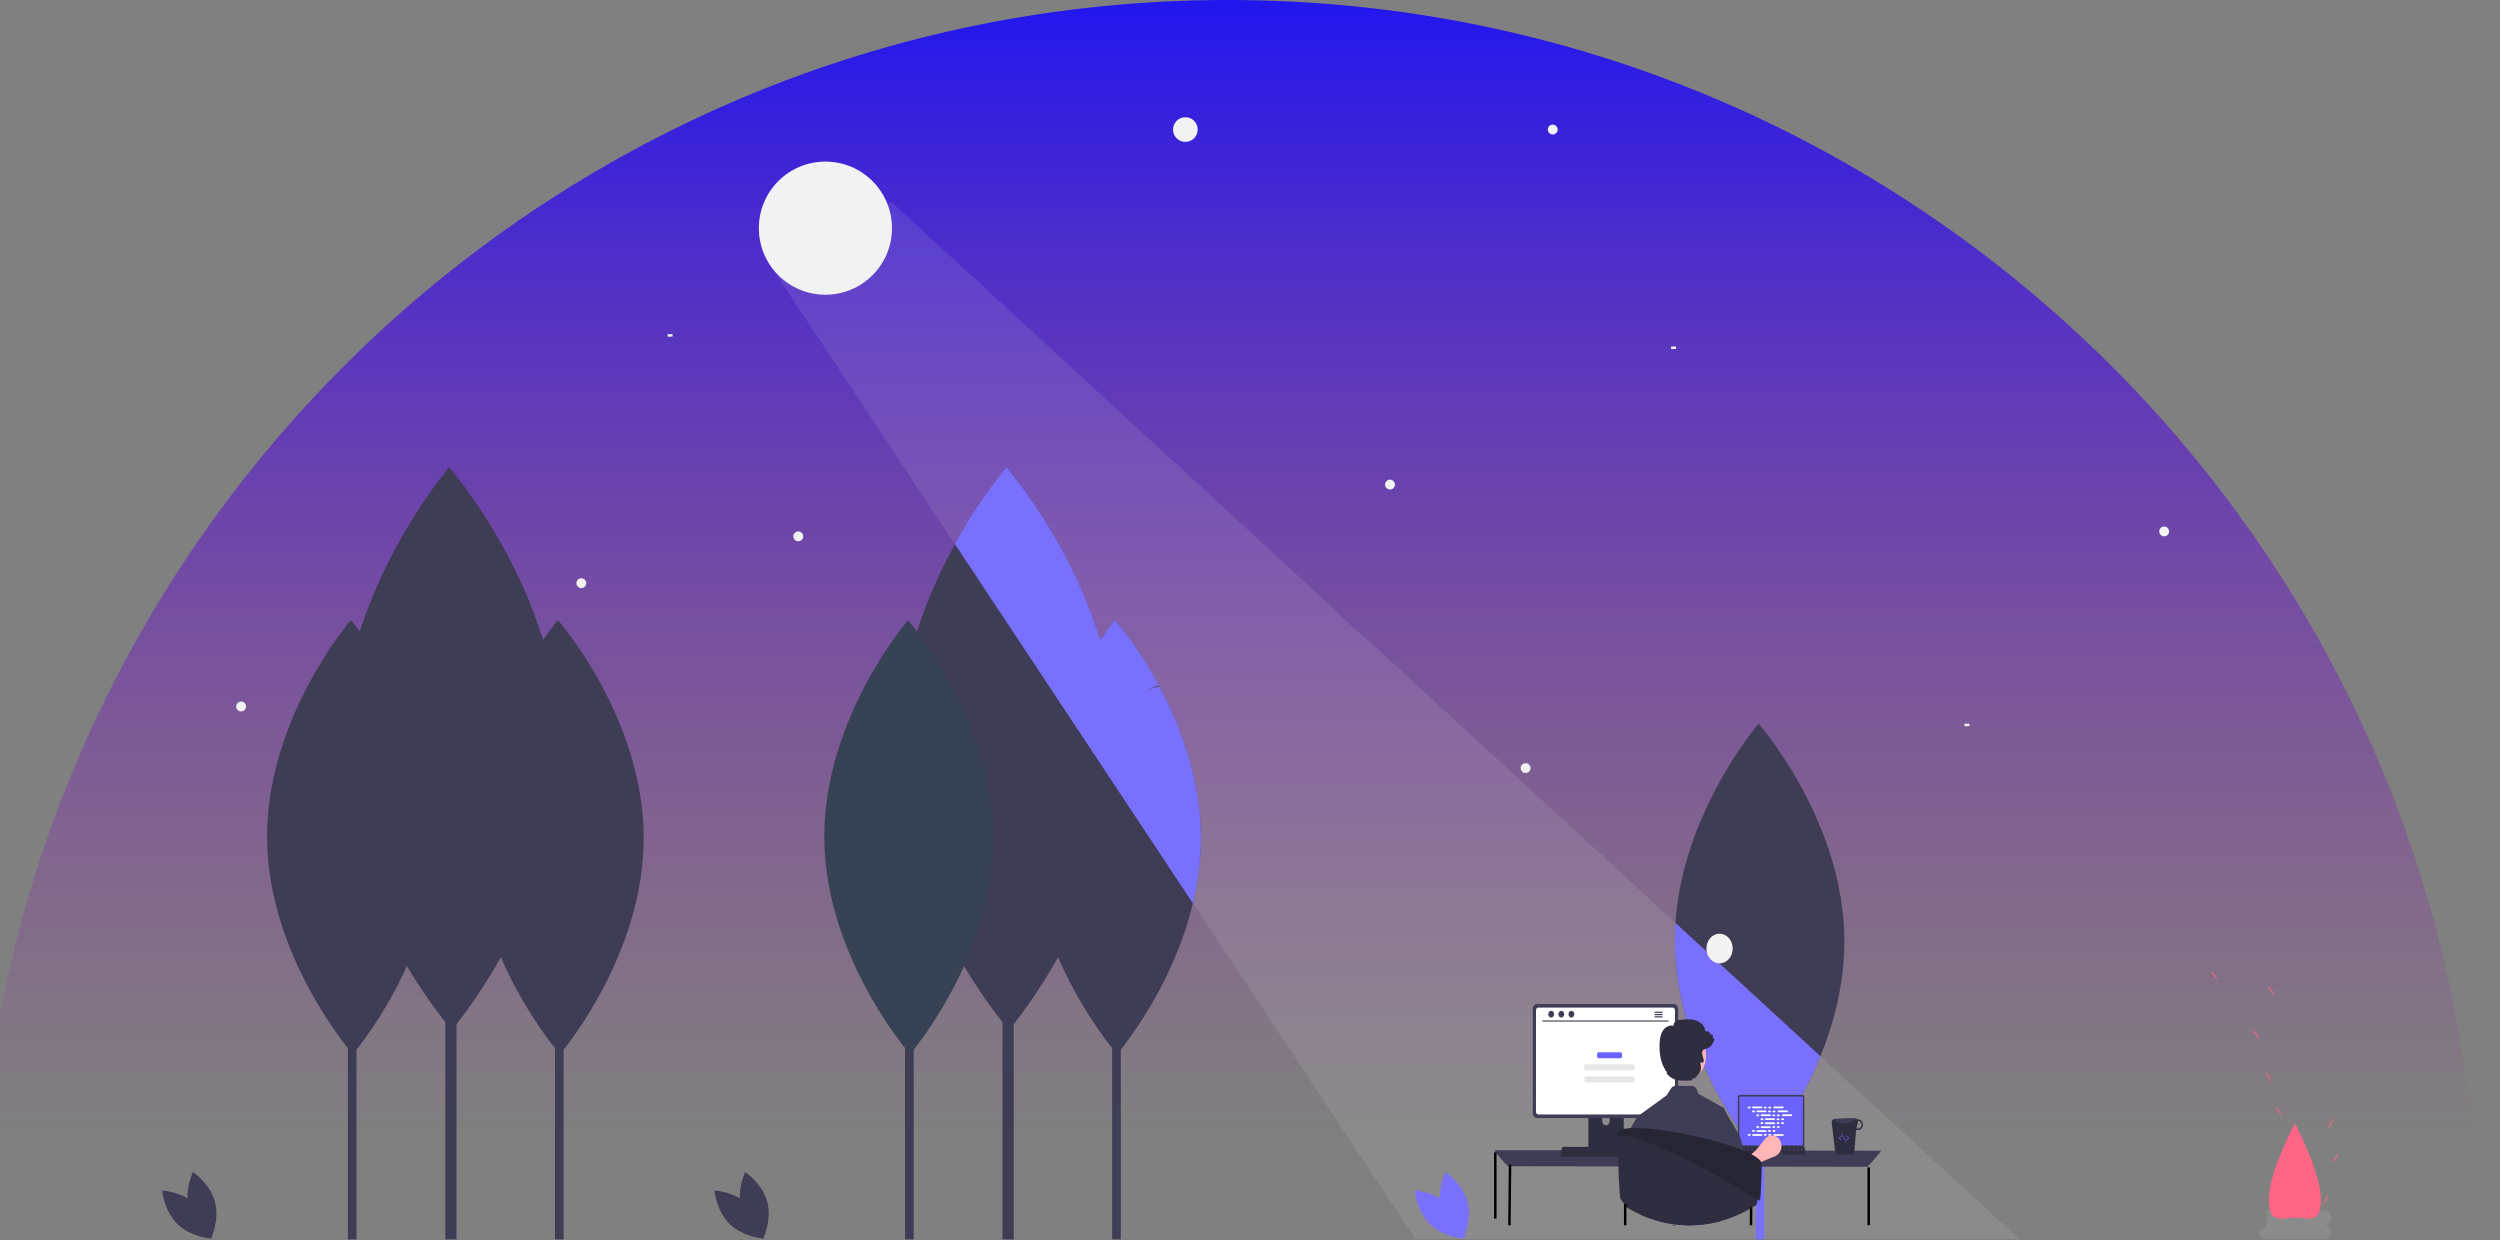 <svg width="1014" height="503" viewBox="0 0 1014 503" fill="none" xmlns="http://www.w3.org/2000/svg">
<rect x="0" y="0" width="1014" height="503" fill="#808080" stroke="none"/>
<g clip-path="url(#clip0_1_2)">
<path d="M497.975 0C219.302 0 -6.849 224.834 -9 503H1004.95C1002.8 224.834 776.648 0 497.975 0Z" fill="url(#paint0_linear_1_2)"/>
<path d="M480.788 57.544C483.549 57.544 485.788 55.305 485.788 52.544C485.788 49.782 483.549 47.544 480.788 47.544C478.026 47.544 475.788 49.782 475.788 52.544C475.788 55.305 478.026 57.544 480.788 57.544Z" fill="#F2F2F2"/>
<path d="M323.788 219.544C324.892 219.544 325.788 218.649 325.788 217.544C325.788 216.439 324.892 215.544 323.788 215.544C322.683 215.544 321.788 216.439 321.788 217.544C321.788 218.649 322.683 219.544 323.788 219.544Z" fill="#F2F2F2"/>
<path d="M618.788 313.544C619.892 313.544 620.788 312.649 620.788 311.544C620.788 310.439 619.892 309.544 618.788 309.544C617.683 309.544 616.788 310.439 616.788 311.544C616.788 312.649 617.683 313.544 618.788 313.544Z" fill="#F2F2F2"/>
<path d="M97.788 288.544C98.892 288.544 99.788 287.649 99.788 286.544C99.788 285.439 98.892 284.544 97.788 284.544C96.683 284.544 95.788 285.439 95.788 286.544C95.788 287.649 96.683 288.544 97.788 288.544Z" fill="#F2F2F2"/>
<path d="M877.788 217.544C878.892 217.544 879.788 216.649 879.788 215.544C879.788 214.439 878.892 213.544 877.788 213.544C876.683 213.544 875.788 214.439 875.788 215.544C875.788 216.649 876.683 217.544 877.788 217.544Z" fill="#F2F2F2"/>
<path d="M235.788 238.544C236.892 238.544 237.788 237.649 237.788 236.544C237.788 235.439 236.892 234.544 235.788 234.544C234.683 234.544 233.788 235.439 233.788 236.544C233.788 237.649 234.683 238.544 235.788 238.544Z" fill="#F2F2F2"/>
<path d="M563.788 198.544C564.892 198.544 565.788 197.649 565.788 196.544C565.788 195.439 564.892 194.544 563.788 194.544C562.683 194.544 561.788 195.439 561.788 196.544C561.788 197.649 562.683 198.544 563.788 198.544Z" fill="#F2F2F2"/>
<path d="M629.788 54.544C630.892 54.544 631.788 53.648 631.788 52.544C631.788 51.439 630.892 50.544 629.788 50.544C628.683 50.544 627.788 51.439 627.788 52.544C627.788 53.648 628.683 54.544 629.788 54.544Z" fill="#F2F2F2"/>
<path d="M213.788 288.544H211.788V289.544H213.788V288.544Z" fill="#F2F2F2"/>
<path d="M272.788 135.544H270.788V136.544H272.788V135.544Z" fill="#F2F2F2"/>
<path d="M416.788 249.544H414.788V250.544H416.788V249.544Z" fill="#F2F2F2"/>
<path d="M798.788 293.544H796.788V294.544H798.788V293.544Z" fill="#F2F2F2"/>
<path d="M679.788 140.544H677.788V141.544H679.788V140.544Z" fill="#F2F2F2"/>
<path d="M228.608 363.68H225.089V502.683H228.608V363.68Z" fill="#3F3D56"/>
<path d="M261.085 339.394C261.309 388 227.113 427.562 227.113 427.562C227.113 427.562 192.552 388.317 192.328 339.711C192.104 291.105 226.301 251.544 226.301 251.544C226.301 251.544 260.861 290.788 261.085 339.394Z" fill="#3F3D56"/>
<path d="M185.172 322.472H180.61V502.683H185.172V322.472Z" fill="#3F3D56"/>
<path d="M227.277 303.438C227.567 366.453 183.233 417.743 183.233 417.743C183.233 417.743 138.427 366.864 138.137 303.849C137.846 240.833 182.181 189.544 182.181 189.544C182.181 189.544 226.987 240.423 227.277 303.438Z" fill="#3F3D56"/>
<path d="M715.608 363.68H712.089V502.683H715.608V363.68Z" fill="#6C63FF"/>
<path d="M748.085 381.394C748.309 430 714.113 469.562 714.113 469.562C714.113 469.562 679.552 430.317 679.328 381.711C679.104 333.105 713.301 293.544 713.301 293.544C713.301 293.544 747.861 332.788 748.085 381.394Z" fill="#3F3D56"/>
<path d="M144.608 363.68H141.089V502.683H144.608V363.68Z" fill="#3F3D56"/>
<path d="M177.085 339.394C177.309 388 143.113 427.562 143.113 427.562C143.113 427.562 108.552 388.317 108.328 339.711C108.104 291.105 142.301 251.544 142.301 251.544C142.301 251.544 176.861 290.788 177.085 339.394Z" fill="#3F3D56"/>
<path d="M454.608 363.68H451.089V502.683H454.608V363.68Z" fill="#3F3D56"/>
<path d="M487.085 339.394C487.309 388 453.113 427.562 453.113 427.562C453.113 427.562 418.552 388.317 418.328 339.711C418.104 291.105 452.301 251.544 452.301 251.544C452.301 251.544 486.861 290.788 487.085 339.394Z" fill="#3F3D56"/>
<path d="M411.172 322.472H406.61V502.683H411.172V322.472Z" fill="#3F3D56"/>
<path d="M453.277 303.438C453.567 366.453 409.233 417.743 409.233 417.743C409.233 417.743 364.427 366.864 364.137 303.849C363.846 240.833 408.181 189.544 408.181 189.544C408.181 189.544 452.987 240.423 453.277 303.438Z" fill="#3F3D56"/>
<path d="M370.608 363.68H367.089V502.683H370.608V363.68Z" fill="#3F3D56"/>
<path d="M403.085 339.394C403.309 388 369.113 427.562 369.113 427.562C369.113 427.562 334.552 388.317 334.328 339.711C334.104 291.105 368.301 251.544 368.301 251.544C368.301 251.544 402.861 290.788 403.085 339.394Z" fill="#374355"/>
<path d="M738.362 428.413L679.558 374.345C679.4 376.775 679.317 379.23 679.328 381.711C679.552 430.317 714.113 469.562 714.113 469.562C724.175 457.112 732.346 443.247 738.362 428.413V428.413Z" fill="#6C63FF"/>
<path d="M300.644 490.284C302.658 497.732 309.559 502.344 309.559 502.344C309.559 502.344 313.194 494.882 311.179 487.434C309.164 479.986 302.263 475.374 302.263 475.374C302.263 475.374 298.629 482.836 300.644 490.284Z" fill="#3F3D56"/>
<path d="M303.604 488.683C309.133 494.065 309.808 502.338 309.808 502.338C309.808 502.338 301.52 501.886 295.991 496.504C290.463 491.122 289.788 482.849 289.788 482.849C289.788 482.849 298.076 483.302 303.604 488.683Z" fill="#3F3D56"/>
<path d="M584.644 490.284C586.659 497.732 593.56 502.344 593.56 502.344C593.56 502.344 597.194 494.882 595.179 487.434C593.164 479.986 586.263 475.374 586.263 475.374C586.263 475.374 582.629 482.836 584.644 490.284Z" fill="#6C63FF"/>
<path d="M587.604 488.683C593.133 494.065 593.808 502.338 593.808 502.338C593.808 502.338 585.52 501.886 579.991 496.504C574.463 491.122 573.788 482.849 573.788 482.849C573.788 482.849 582.076 483.302 587.604 488.683Z" fill="#6C63FF"/>
<path d="M76.644 490.284C78.659 497.732 85.559 502.344 85.559 502.344C85.559 502.344 89.194 494.882 87.179 487.434C85.164 479.986 78.263 475.374 78.263 475.374C78.263 475.374 74.629 482.836 76.644 490.284Z" fill="#3F3D56"/>
<path d="M79.604 488.683C85.133 494.065 85.808 502.338 85.808 502.338C85.808 502.338 77.52 501.886 71.991 496.504C66.463 491.122 65.788 482.849 65.788 482.849C65.788 482.849 74.076 483.302 79.604 488.683Z" fill="#3F3D56"/>
<path d="M387.333 220.707L483.843 366.369C485.999 357.54 487.087 348.483 487.085 339.394C486.976 315.692 478.702 294.219 470.252 278.434L465.788 279.544L469.987 277.942C465.011 268.56 459.085 259.715 452.301 251.544C452.301 251.544 449.839 254.394 446.242 259.499C433.562 218.37 408.181 189.544 408.181 189.544C400.259 199.247 393.278 209.682 387.333 220.707V220.707Z" fill="#6C63FF"/>
<path opacity="0.1" d="M942.617 496.789C943.381 496.789 944.113 496.486 944.652 495.946C945.192 495.406 945.495 494.674 945.495 493.911C945.495 493.148 945.192 492.416 944.652 491.877C944.113 491.337 943.381 491.034 942.617 491.034H918.958C919.721 492.56 919.846 494.327 919.307 495.946C918.767 497.565 917.606 498.903 916.08 499.666C916.08 500.43 916.383 501.161 916.923 501.701C917.463 502.241 918.194 502.544 918.958 502.544H942.617C943.381 502.544 944.113 502.241 944.652 501.701C945.192 501.161 945.495 500.43 945.495 499.666C945.495 498.903 945.192 498.171 944.652 497.632C944.113 497.092 943.381 496.789 942.617 496.789V496.789Z" fill="#F2F2F2"/>
<path d="M885.641 446.819C885.807 446.79 885.97 446.744 886.134 446.702C885.608 446.637 885.073 446.689 884.569 446.854C884.926 446.886 885.286 446.874 885.641 446.819V446.819Z" fill="#FF6584"/>
<path d="M941.339 486.238C941.339 496.833 936.615 493.911 930.788 493.911C924.96 493.911 920.237 496.833 920.237 486.238C920.237 475.643 930.788 455.544 930.788 455.544C930.788 455.544 941.339 475.643 941.339 486.238Z" fill="#FF6584"/>
<path d="M944.013 457.928C944.013 457.928 946.205 455.649 946.161 453.413Z" fill="#FF6584"/>
<path d="M921.549 438.936C921.549 438.936 920.634 435.909 918.663 434.853Z" fill="#FF6584"/>
<path d="M899.549 397.936C899.549 397.936 898.634 394.909 896.663 393.853Z" fill="#FF6584"/>
<path d="M925.549 452.936C925.549 452.936 924.634 449.909 922.663 448.853Z" fill="#FF6584"/>
<path d="M922.549 403.936C922.549 403.936 921.634 400.909 919.663 399.853Z" fill="#FF6584"/>
<path d="M916.549 421.936C916.549 421.936 915.634 418.909 913.663 417.853Z" fill="#FF6584"/>
<path d="M942.013 488.928C942.013 488.928 944.205 486.649 944.161 484.413Z" fill="#FF6584"/>
<path d="M946.013 471.928C946.013 471.928 948.205 469.649 948.161 467.413Z" fill="#FF6584"/>
<path opacity="0.1" d="M574.728 277.957L574.727 277.956L552.908 257.894L552.712 257.943L543.975 250L543.553 249.877L544.008 249.704L451.089 164.271L361.353 81.762L315.628 106.016L311.888 106.844L366.685 189.544L574.068 502.544H818.988L574.728 277.957Z" fill="#F2F2F2"/>
<path d="M334.788 119.544C349.699 119.544 361.788 107.456 361.788 92.544C361.788 77.632 349.699 65.544 334.788 65.544C319.876 65.544 307.788 77.632 307.788 92.544C307.788 107.456 319.876 119.544 334.788 119.544Z" fill="#F2F2F2"/>
<g clip-path="url(#clip1_1_2)">
<path d="M697.452 390.741C700.395 390.741 702.78 388.046 702.78 384.722C702.78 381.398 700.395 378.703 697.452 378.703C694.51 378.703 692.124 381.398 692.124 384.722C692.124 388.046 694.51 390.741 697.452 390.741Z" fill="#F2F2F2"/>
<path d="M606 466.51C607.733 468.83 609.608 471.011 611.611 473.036L757.389 473.261C759.392 471.236 761.267 469.056 763 466.735L606 466.51Z" fill="#3F3D56"/>
<path d="M704.857 445.003V464.322C704.857 464.568 704.944 464.804 705.098 464.979C705.252 465.153 705.461 465.25 705.679 465.251H731.021C731.239 465.25 731.448 465.153 731.602 464.979C731.756 464.804 731.843 464.568 731.843 464.322V445.003C731.842 444.757 731.755 444.521 731.601 444.347C731.447 444.173 731.239 444.075 731.021 444.075H705.679C705.461 444.075 705.252 444.173 705.098 444.347C704.944 444.521 704.857 444.757 704.857 445.003V445.003Z" fill="#3F3D56"/>
<path d="M705.451 445.243V464.084C705.451 464.215 705.498 464.341 705.58 464.434C705.663 464.527 705.774 464.58 705.891 464.58H730.81C730.926 464.58 731.038 464.527 731.12 464.434C731.203 464.341 731.249 464.215 731.249 464.084V445.243C731.249 445.111 731.203 444.985 731.121 444.892C731.038 444.798 730.926 444.746 730.81 444.746H705.891C705.774 444.746 705.662 444.798 705.58 444.892C705.498 444.985 705.451 445.111 705.451 445.243V445.243Z" fill="#6C63FF"/>
<path d="M704.327 468.09C704.373 468.156 704.432 468.209 704.499 468.245C704.567 468.281 704.64 468.3 704.715 468.3H731.85C731.924 468.3 731.998 468.281 732.064 468.245C732.131 468.208 732.19 468.156 732.237 468.091C732.284 468.026 732.317 467.95 732.335 467.868C732.352 467.787 732.353 467.702 732.338 467.62L731.917 465.359C731.899 465.267 731.862 465.181 731.808 465.11C731.753 465.038 731.684 464.983 731.606 464.95C731.55 464.925 731.489 464.912 731.429 464.912H705.134C705.073 464.912 705.013 464.925 704.957 464.95C704.879 464.983 704.81 465.038 704.755 465.11C704.701 465.181 704.663 465.267 704.646 465.359L704.225 467.62C704.21 467.702 704.211 467.787 704.229 467.868C704.246 467.949 704.28 468.025 704.327 468.09V468.09Z" fill="#2F2E41"/>
<path d="M730.498 465.885H731.139C731.192 465.885 731.236 465.836 731.236 465.775V465.429C731.236 465.368 731.192 465.319 731.139 465.319H730.498C730.444 465.319 730.4 465.368 730.4 465.429V465.775C730.4 465.836 730.444 465.885 730.498 465.885Z" fill="#3F3D56"/>
<path d="M728.826 465.885H729.467C729.521 465.885 729.565 465.836 729.565 465.775V465.429C729.565 465.368 729.521 465.319 729.467 465.319H728.826C728.772 465.319 728.729 465.368 728.729 465.429V465.775C728.729 465.836 728.772 465.885 728.826 465.885Z" fill="#3F3D56"/>
<path d="M727.155 465.885H727.796C727.849 465.885 727.893 465.836 727.893 465.775V465.429C727.893 465.368 727.849 465.319 727.796 465.319H727.155C727.101 465.319 727.057 465.368 727.057 465.429V465.775C727.057 465.836 727.101 465.885 727.155 465.885Z" fill="#3F3D56"/>
<path d="M725.483 465.885H726.124C726.178 465.885 726.222 465.836 726.222 465.775V465.429C726.222 465.368 726.178 465.319 726.124 465.319H725.483C725.429 465.319 725.386 465.368 725.386 465.429V465.775C725.386 465.836 725.429 465.885 725.483 465.885Z" fill="#3F3D56"/>
<path d="M723.812 465.885H724.453C724.506 465.885 724.55 465.836 724.55 465.775V465.429C724.55 465.368 724.506 465.319 724.453 465.319H723.812C723.758 465.319 723.714 465.368 723.714 465.429V465.775C723.714 465.836 723.758 465.885 723.812 465.885Z" fill="#3F3D56"/>
<path d="M722.14 465.885H722.781C722.835 465.885 722.879 465.836 722.879 465.775V465.429C722.879 465.368 722.835 465.319 722.781 465.319H722.14C722.086 465.319 722.043 465.368 722.043 465.429V465.775C722.043 465.836 722.086 465.885 722.14 465.885Z" fill="#3F3D56"/>
<path d="M720.469 465.885H721.11C721.163 465.885 721.207 465.836 721.207 465.775V465.429C721.207 465.368 721.163 465.319 721.11 465.319H720.469C720.415 465.319 720.371 465.368 720.371 465.429V465.775C720.371 465.836 720.415 465.885 720.469 465.885Z" fill="#3F3D56"/>
<path d="M718.797 465.885H719.438C719.492 465.885 719.535 465.836 719.535 465.775V465.429C719.535 465.368 719.492 465.319 719.438 465.319H718.797C718.743 465.319 718.7 465.368 718.7 465.429V465.775C718.7 465.836 718.743 465.885 718.797 465.885Z" fill="#3F3D56"/>
<path d="M717.126 465.885H717.767C717.82 465.885 717.864 465.836 717.864 465.775V465.429C717.864 465.368 717.82 465.319 717.767 465.319H717.126C717.072 465.319 717.028 465.368 717.028 465.429V465.775C717.028 465.836 717.072 465.885 717.126 465.885Z" fill="#3F3D56"/>
<path d="M715.454 465.885H716.095C716.149 465.885 716.192 465.836 716.192 465.775V465.429C716.192 465.368 716.149 465.319 716.095 465.319H715.454C715.4 465.319 715.357 465.368 715.357 465.429V465.775C715.357 465.836 715.4 465.885 715.454 465.885Z" fill="#3F3D56"/>
<path d="M713.783 465.885H714.423C714.477 465.885 714.521 465.836 714.521 465.775V465.429C714.521 465.368 714.477 465.319 714.423 465.319H713.783C713.729 465.319 713.685 465.368 713.685 465.429V465.775C713.685 465.836 713.729 465.885 713.783 465.885Z" fill="#3F3D56"/>
<path d="M712.111 465.885H712.752C712.806 465.885 712.849 465.836 712.849 465.775V465.429C712.849 465.368 712.806 465.319 712.752 465.319H712.111C712.057 465.319 712.014 465.368 712.014 465.429V465.775C712.014 465.836 712.057 465.885 712.111 465.885Z" fill="#3F3D56"/>
<path d="M710.44 465.885H711.08C711.134 465.885 711.178 465.836 711.178 465.775V465.429C711.178 465.368 711.134 465.319 711.08 465.319H710.44C710.386 465.319 710.342 465.368 710.342 465.429V465.775C710.342 465.836 710.386 465.885 710.44 465.885Z" fill="#3F3D56"/>
<path d="M708.768 465.885H709.409C709.463 465.885 709.506 465.836 709.506 465.775V465.429C709.506 465.368 709.463 465.319 709.409 465.319H708.768C708.714 465.319 708.671 465.368 708.671 465.429V465.775C708.671 465.836 708.714 465.885 708.768 465.885Z" fill="#3F3D56"/>
<path d="M707.096 465.885H707.737C707.791 465.885 707.835 465.836 707.835 465.775V465.429C707.835 465.368 707.791 465.319 707.737 465.319H707.096C707.043 465.319 706.999 465.368 706.999 465.429V465.775C706.999 465.836 707.043 465.885 707.096 465.885Z" fill="#3F3D56"/>
<path d="M705.425 465.885H706.066C706.12 465.885 706.163 465.836 706.163 465.775V465.429C706.163 465.368 706.12 465.319 706.066 465.319H705.425C705.371 465.319 705.328 465.368 705.328 465.429V465.775C705.328 465.836 705.371 465.885 705.425 465.885Z" fill="#3F3D56"/>
<path d="M730.518 466.83H731.158C731.212 466.83 731.256 466.78 731.256 466.72V466.373C731.256 466.312 731.212 466.263 731.158 466.263H730.518C730.464 466.263 730.42 466.312 730.42 466.373V466.72C730.42 466.78 730.464 466.83 730.518 466.83Z" fill="#3F3D56"/>
<path d="M728.846 466.83H729.487C729.541 466.83 729.584 466.78 729.584 466.72V466.373C729.584 466.312 729.541 466.263 729.487 466.263H728.846C728.792 466.263 728.749 466.312 728.749 466.373V466.72C728.749 466.78 728.792 466.83 728.846 466.83Z" fill="#3F3D56"/>
<path d="M727.174 466.83H727.815C727.869 466.83 727.913 466.78 727.913 466.72V466.373C727.913 466.312 727.869 466.263 727.815 466.263H727.174C727.121 466.263 727.077 466.312 727.077 466.373V466.72C727.077 466.78 727.121 466.83 727.174 466.83Z" fill="#3F3D56"/>
<path d="M725.503 466.83H726.144C726.198 466.83 726.241 466.78 726.241 466.72V466.373C726.241 466.312 726.198 466.263 726.144 466.263H725.503C725.449 466.263 725.406 466.312 725.406 466.373V466.72C725.406 466.78 725.449 466.83 725.503 466.83Z" fill="#3F3D56"/>
<path d="M723.831 466.83H724.472C724.526 466.83 724.57 466.78 724.57 466.72V466.373C724.57 466.312 724.526 466.263 724.472 466.263H723.831C723.778 466.263 723.734 466.312 723.734 466.373V466.72C723.734 466.78 723.778 466.83 723.831 466.83Z" fill="#3F3D56"/>
<path d="M722.16 466.83H722.801C722.855 466.83 722.898 466.78 722.898 466.72V466.373C722.898 466.312 722.855 466.263 722.801 466.263H722.16C722.106 466.263 722.062 466.312 722.062 466.373V466.72C722.062 466.78 722.106 466.83 722.16 466.83Z" fill="#3F3D56"/>
<path d="M720.488 466.83H721.129C721.183 466.83 721.227 466.78 721.227 466.72V466.373C721.227 466.312 721.183 466.263 721.129 466.263H720.488C720.435 466.263 720.391 466.312 720.391 466.373V466.72C720.391 466.78 720.435 466.83 720.488 466.83Z" fill="#3F3D56"/>
<path d="M718.817 466.83H719.458C719.512 466.83 719.555 466.78 719.555 466.72V466.373C719.555 466.312 719.512 466.263 719.458 466.263H718.817C718.763 466.263 718.719 466.312 718.719 466.373V466.72C718.719 466.78 718.763 466.83 718.817 466.83Z" fill="#3F3D56"/>
<path d="M717.145 466.83H717.786C717.84 466.83 717.884 466.78 717.884 466.72V466.373C717.884 466.312 717.84 466.263 717.786 466.263H717.145C717.092 466.263 717.048 466.312 717.048 466.373V466.72C717.048 466.78 717.092 466.83 717.145 466.83Z" fill="#3F3D56"/>
<path d="M715.474 466.83H716.115C716.169 466.83 716.212 466.78 716.212 466.72V466.373C716.212 466.312 716.169 466.263 716.115 466.263H715.474C715.42 466.263 715.376 466.312 715.376 466.373V466.72C715.376 466.78 715.42 466.83 715.474 466.83Z" fill="#3F3D56"/>
<path d="M713.802 466.83H714.443C714.497 466.83 714.541 466.78 714.541 466.72V466.373C714.541 466.312 714.497 466.263 714.443 466.263H713.802C713.748 466.263 713.705 466.312 713.705 466.373V466.72C713.705 466.78 713.748 466.83 713.802 466.83Z" fill="#3F3D56"/>
<path d="M712.131 466.83H712.772C712.826 466.83 712.869 466.78 712.869 466.72V466.373C712.869 466.312 712.826 466.263 712.772 466.263H712.131C712.077 466.263 712.033 466.312 712.033 466.373V466.72C712.033 466.78 712.077 466.83 712.131 466.83Z" fill="#3F3D56"/>
<path d="M710.459 466.83H711.1C711.154 466.83 711.198 466.78 711.198 466.72V466.373C711.198 466.312 711.154 466.263 711.1 466.263H710.459C710.405 466.263 710.362 466.312 710.362 466.373V466.72C710.362 466.78 710.405 466.83 710.459 466.83Z" fill="#3F3D56"/>
<path d="M708.788 466.83H709.429C709.482 466.83 709.526 466.78 709.526 466.72V466.373C709.526 466.312 709.482 466.263 709.429 466.263H708.788C708.734 466.263 708.69 466.312 708.69 466.373V466.72C708.69 466.78 708.734 466.83 708.788 466.83Z" fill="#3F3D56"/>
<path d="M707.116 466.83H707.757C707.811 466.83 707.855 466.78 707.855 466.72V466.373C707.855 466.312 707.811 466.263 707.757 466.263H707.116C707.062 466.263 707.019 466.312 707.019 466.373V466.72C707.019 466.78 707.062 466.83 707.116 466.83Z" fill="#3F3D56"/>
<path d="M705.445 466.83H706.086C706.139 466.83 706.183 466.78 706.183 466.72V466.373C706.183 466.312 706.139 466.263 706.086 466.263H705.445C705.391 466.263 705.347 466.312 705.347 466.373V466.72C705.347 466.78 705.391 466.83 705.445 466.83Z" fill="#3F3D56"/>
<path d="M716.644 467.963H723.135C723.189 467.963 723.233 467.913 723.233 467.853V467.506C723.233 467.445 723.189 467.396 723.135 467.396H716.644C716.59 467.396 716.546 467.445 716.546 467.506V467.853C716.546 467.913 716.59 467.963 716.644 467.963Z" fill="#3F3D56"/>
<path d="M709.767 448.868H709.199C709.027 448.868 708.888 449.025 708.888 449.219C708.888 449.414 709.027 449.571 709.199 449.571H709.767C709.939 449.571 710.078 449.414 710.078 449.219C710.078 449.025 709.939 448.868 709.767 448.868Z" fill="white"/>
<path d="M716.256 448.868H715.689C715.517 448.868 715.377 449.025 715.377 449.219C715.377 449.414 715.517 449.571 715.689 449.571H716.256C716.428 449.571 716.568 449.414 716.568 449.219C716.568 449.025 716.428 448.868 716.256 448.868Z" fill="white"/>
<path d="M718.095 448.868H717.527C717.355 448.868 717.216 449.025 717.216 449.219C717.216 449.414 717.355 449.571 717.527 449.571H718.095C718.267 449.571 718.406 449.414 718.406 449.219C718.406 449.025 718.267 448.868 718.095 448.868Z" fill="white"/>
<path d="M714.491 448.809H710.964C710.792 448.809 710.653 448.966 710.653 449.161C710.653 449.355 710.792 449.513 710.964 449.513H714.491C714.663 449.513 714.802 449.355 714.802 449.161C714.802 448.966 714.663 448.809 714.491 448.809Z" fill="white"/>
<path d="M723.144 448.809H719.617C719.445 448.809 719.306 448.966 719.306 449.161C719.306 449.355 719.445 449.513 719.617 449.513H723.144C723.316 449.513 723.455 449.355 723.455 449.161C723.455 448.966 723.316 448.809 723.144 448.809Z" fill="white"/>
<path d="M711.497 450.456H710.93C710.758 450.456 710.618 450.614 710.618 450.808C710.618 451.002 710.758 451.16 710.93 451.16H711.497C711.669 451.16 711.809 451.002 711.809 450.808C711.809 450.614 711.669 450.456 711.497 450.456Z" fill="white"/>
<path d="M717.987 450.456H717.419C717.247 450.456 717.108 450.614 717.108 450.808C717.108 451.002 717.247 451.16 717.419 451.16H717.987C718.159 451.16 718.298 451.002 718.298 450.808C718.298 450.614 718.159 450.456 717.987 450.456Z" fill="white"/>
<path d="M719.825 450.456H719.258C719.086 450.456 718.946 450.614 718.946 450.808C718.946 451.002 719.086 451.16 719.258 451.16H719.825C719.997 451.16 720.137 451.002 720.137 450.808C720.137 450.614 719.997 450.456 719.825 450.456Z" fill="white"/>
<path d="M716.222 450.397H712.695C712.523 450.397 712.383 450.555 712.383 450.749C712.383 450.944 712.523 451.101 712.695 451.101H716.222C716.394 451.101 716.533 450.944 716.533 450.749C716.533 450.555 716.394 450.397 716.222 450.397Z" fill="white"/>
<path d="M724.874 450.397H721.348C721.176 450.397 721.036 450.555 721.036 450.749C721.036 450.944 721.176 451.101 721.348 451.101H724.874C725.046 451.101 725.186 450.944 725.186 450.749C725.186 450.555 725.046 450.397 724.874 450.397Z" fill="white"/>
<path d="M713.228 452.045H712.66C712.488 452.045 712.349 452.202 712.349 452.396C712.349 452.591 712.488 452.748 712.66 452.748H713.228C713.4 452.748 713.539 452.591 713.539 452.396C713.539 452.202 713.4 452.045 713.228 452.045Z" fill="white"/>
<path d="M719.717 452.045H719.15C718.978 452.045 718.838 452.202 718.838 452.396C718.838 452.591 718.978 452.748 719.15 452.748H719.717C719.889 452.748 720.029 452.591 720.029 452.396C720.029 452.202 719.889 452.045 719.717 452.045Z" fill="white"/>
<path d="M721.556 452.045H720.989C720.816 452.045 720.677 452.202 720.677 452.396C720.677 452.591 720.816 452.748 720.989 452.748H721.556C721.728 452.748 721.867 452.591 721.867 452.396C721.867 452.202 721.728 452.045 721.556 452.045Z" fill="white"/>
<path d="M717.952 451.986H714.425C714.253 451.986 714.114 452.143 714.114 452.338C714.114 452.532 714.253 452.69 714.425 452.69H717.952C718.124 452.69 718.264 452.532 718.264 452.338C718.264 452.143 718.124 451.986 717.952 451.986Z" fill="white"/>
<path d="M726.605 451.986H723.078C722.906 451.986 722.767 452.143 722.767 452.338C722.767 452.532 722.906 452.69 723.078 452.69H726.605C726.777 452.69 726.916 452.532 726.916 452.338C726.916 452.143 726.777 451.986 726.605 451.986Z" fill="white"/>
<path d="M714.958 453.633H714.391C714.219 453.633 714.079 453.791 714.079 453.985C714.079 454.179 714.219 454.337 714.391 454.337H714.958C715.13 454.337 715.27 454.179 715.27 453.985C715.27 453.791 715.13 453.633 714.958 453.633Z" fill="white"/>
<path d="M721.448 453.633H720.88C720.708 453.633 720.569 453.791 720.569 453.985C720.569 454.179 720.708 454.337 720.88 454.337H721.448C721.62 454.337 721.759 454.179 721.759 453.985C721.759 453.791 721.62 453.633 721.448 453.633Z" fill="white"/>
<path d="M723.287 453.633H722.719C722.547 453.633 722.408 453.791 722.408 453.985C722.408 454.179 722.547 454.337 722.719 454.337H723.287C723.459 454.337 723.598 454.179 723.598 453.985C723.598 453.791 723.459 453.633 723.287 453.633Z" fill="white"/>
<path d="M719.683 453.574H716.156C715.984 453.574 715.845 453.732 715.845 453.926C715.845 454.121 715.984 454.278 716.156 454.278H719.683C719.855 454.278 719.994 454.121 719.994 453.926C719.994 453.732 719.855 453.574 719.683 453.574Z" fill="white"/>
<path d="M716.256 459.949H715.689C715.517 459.949 715.377 460.107 715.377 460.301C715.377 460.496 715.517 460.653 715.689 460.653H716.256C716.428 460.653 716.568 460.496 716.568 460.301C716.568 460.107 716.428 459.949 716.256 459.949Z" fill="white"/>
<path d="M718.095 459.949H717.527C717.355 459.949 717.216 460.107 717.216 460.301C717.216 460.496 717.355 460.653 717.527 460.653H718.095C718.267 460.653 718.406 460.496 718.406 460.301C718.406 460.107 718.267 459.949 718.095 459.949Z" fill="white"/>
<path d="M723.144 460.008H719.617C719.445 460.008 719.306 460.166 719.306 460.36C719.306 460.554 719.445 460.712 719.617 460.712H723.144C723.316 460.712 723.455 460.554 723.455 460.36C723.455 460.166 723.316 460.008 723.144 460.008Z" fill="white"/>
<path d="M709.767 459.949H709.199C709.027 459.949 708.888 460.107 708.888 460.301C708.888 460.496 709.027 460.653 709.199 460.653H709.767C709.939 460.653 710.078 460.496 710.078 460.301C710.078 460.107 709.939 459.949 709.767 459.949Z" fill="white"/>
<path d="M714.491 460.008H710.964C710.792 460.008 710.653 460.166 710.653 460.36C710.653 460.554 710.792 460.712 710.964 460.712H714.491C714.663 460.712 714.802 460.554 714.802 460.36C714.802 460.166 714.663 460.008 714.491 460.008Z" fill="white"/>
<path d="M711.497 458.361H710.93C710.758 458.361 710.618 458.519 710.618 458.713C710.618 458.907 710.758 459.065 710.93 459.065H711.497C711.669 459.065 711.809 458.907 711.809 458.713C711.809 458.519 711.669 458.361 711.497 458.361Z" fill="white"/>
<path d="M717.987 458.361H717.419C717.247 458.361 717.108 458.519 717.108 458.713C717.108 458.907 717.247 459.065 717.419 459.065H717.987C718.159 459.065 718.298 458.907 718.298 458.713C718.298 458.519 718.159 458.361 717.987 458.361Z" fill="white"/>
<path d="M719.825 458.361H719.258C719.086 458.361 718.946 458.519 718.946 458.713C718.946 458.907 719.086 459.065 719.258 459.065H719.825C719.997 459.065 720.137 458.907 720.137 458.713C720.137 458.519 719.997 458.361 719.825 458.361Z" fill="white"/>
<path d="M716.222 458.42H712.695C712.523 458.42 712.383 458.577 712.383 458.772C712.383 458.966 712.523 459.123 712.695 459.123H716.222C716.394 459.123 716.533 458.966 716.533 458.772C716.533 458.577 716.394 458.42 716.222 458.42Z" fill="white"/>
<path d="M713.228 456.772H712.66C712.488 456.772 712.349 456.93 712.349 457.124C712.349 457.319 712.488 457.476 712.66 457.476H713.228C713.4 457.476 713.539 457.319 713.539 457.124C713.539 456.93 713.4 456.772 713.228 456.772Z" fill="white"/>
<path d="M719.717 456.772H719.15C718.978 456.772 718.838 456.93 718.838 457.124C718.838 457.319 718.978 457.476 719.15 457.476H719.717C719.889 457.476 720.029 457.319 720.029 457.124C720.029 456.93 719.889 456.772 719.717 456.772Z" fill="white"/>
<path d="M721.556 456.772H720.989C720.816 456.772 720.677 456.93 720.677 457.124C720.677 457.319 720.816 457.476 720.989 457.476H721.556C721.728 457.476 721.867 457.319 721.867 457.124C721.867 456.93 721.728 456.772 721.556 456.772Z" fill="white"/>
<path d="M717.952 456.831H714.425C714.253 456.831 714.114 456.989 714.114 457.183C714.114 457.377 714.253 457.535 714.425 457.535H717.952C718.124 457.535 718.264 457.377 718.264 457.183C718.264 456.989 718.124 456.831 717.952 456.831Z" fill="white"/>
<path d="M714.958 455.184H714.391C714.219 455.184 714.079 455.342 714.079 455.536C714.079 455.73 714.219 455.888 714.391 455.888H714.958C715.13 455.888 715.27 455.73 715.27 455.536C715.27 455.342 715.13 455.184 714.958 455.184Z" fill="white"/>
<path d="M721.448 455.184H720.88C720.708 455.184 720.569 455.342 720.569 455.536C720.569 455.73 720.708 455.888 720.88 455.888H721.448C721.62 455.888 721.759 455.73 721.759 455.536C721.759 455.342 721.62 455.184 721.448 455.184Z" fill="white"/>
<path d="M723.287 455.184H722.719C722.547 455.184 722.408 455.342 722.408 455.536C722.408 455.73 722.547 455.888 722.719 455.888H723.287C723.459 455.888 723.598 455.73 723.598 455.536C723.598 455.342 723.459 455.184 723.287 455.184Z" fill="white"/>
<path d="M719.683 455.243H716.156C715.984 455.243 715.845 455.4 715.845 455.595C715.845 455.789 715.984 455.946 716.156 455.946H719.683C719.855 455.946 719.994 455.789 719.994 455.595C719.994 455.4 719.855 455.243 719.683 455.243Z" fill="white"/>
<path d="M706.75 478.566L704.086 473.809L712.447 466.279L715.898 461.96C716.347 461.399 716.917 460.98 717.554 460.746C718.19 460.513 718.87 460.472 719.524 460.627C720.179 460.783 720.786 461.13 721.285 461.634C721.784 462.138 722.157 462.781 722.367 463.499C722.678 464.563 722.611 465.721 722.18 466.73C721.75 467.739 720.989 468.52 720.058 468.907L714.601 471.178L706.75 478.566Z" fill="#FFB6B6"/>
<path d="M644.249 444.076V467.195H658.586V444.076C658.586 443.91 658.539 443.748 658.452 443.614C658.365 443.48 658.242 443.381 658.101 443.332C658.035 443.307 657.965 443.295 657.896 443.296H644.942C644.851 443.296 644.761 443.316 644.677 443.355C644.593 443.394 644.517 443.451 644.452 443.524C644.388 443.596 644.337 443.682 644.302 443.777C644.267 443.872 644.249 443.973 644.249 444.076V444.076ZM649.844 452.02C649.848 451.564 650.011 451.128 650.298 450.808C650.584 450.487 650.971 450.307 651.375 450.307C651.778 450.307 652.165 450.487 652.452 450.808C652.739 451.128 652.901 451.564 652.905 452.02V454.702C652.903 455.159 652.741 455.597 652.454 455.919C652.167 456.242 651.779 456.423 651.375 456.423C650.97 456.423 650.582 456.242 650.295 455.919C650.009 455.597 649.846 455.159 649.844 454.702V452.02Z" fill="#2F2E41"/>
<path d="M644.205 466.456V468.685C644.206 468.801 644.246 468.912 644.318 468.993C644.391 469.075 644.488 469.122 644.591 469.123H658.245C658.347 469.122 658.445 469.076 658.517 468.994C658.589 468.912 658.63 468.801 658.63 468.685V466.456H644.205Z" fill="#3F3D56"/>
<path d="M621.696 409.244V451.456C621.696 451.994 621.885 452.51 622.222 452.89C622.559 453.271 623.015 453.485 623.491 453.485H678.863C679.339 453.485 679.796 453.271 680.132 452.89C680.469 452.51 680.659 451.994 680.659 451.456V409.244C680.658 408.706 680.468 408.191 680.132 407.811C679.795 407.431 679.339 407.218 678.863 407.217H623.491C623.016 407.218 622.56 407.431 622.223 407.811C621.886 408.191 621.697 408.706 621.696 409.244Z" fill="#3F3D56"/>
<path d="M622.995 409.769V450.936C622.995 451.223 623.096 451.498 623.276 451.702C623.456 451.905 623.7 452.019 623.954 452.02H678.402C678.657 452.019 678.9 451.905 679.08 451.702C679.26 451.498 679.361 451.223 679.362 450.936V409.769C679.362 409.481 679.261 409.205 679.081 409.001C678.901 408.798 678.657 408.683 678.402 408.682H623.954C623.7 408.683 623.456 408.798 623.276 409.001C623.096 409.205 622.995 409.481 622.995 409.769Z" fill="white"/>
<path d="M633.099 468.972C633.155 469.05 633.225 469.113 633.305 469.157C633.385 469.2 633.473 469.222 633.562 469.222H665.955C666.044 469.222 666.131 469.199 666.211 469.156C666.291 469.113 666.361 469.05 666.417 468.973C666.473 468.895 666.513 468.804 666.534 468.707C666.554 468.61 666.556 468.508 666.538 468.41L666.035 465.712C666.014 465.602 665.969 465.5 665.904 465.414C665.839 465.329 665.757 465.263 665.664 465.223C665.596 465.193 665.525 465.178 665.452 465.178H634.063C633.991 465.178 633.919 465.193 633.851 465.223C633.758 465.263 633.676 465.329 633.611 465.414C633.546 465.5 633.501 465.602 633.48 465.712L632.977 468.41C632.96 468.508 632.961 468.609 632.982 468.706C633.003 468.804 633.043 468.894 633.099 468.972Z" fill="#2F2E41"/>
<path d="M676.635 414.353H625.689C625.636 414.352 625.585 414.327 625.548 414.284C625.511 414.242 625.49 414.184 625.49 414.124C625.49 414.064 625.511 414.007 625.548 413.964C625.585 413.921 625.636 413.897 625.689 413.895H676.635C676.688 413.897 676.738 413.921 676.776 413.964C676.813 414.007 676.833 414.064 676.833 414.124C676.833 414.184 676.813 414.242 676.776 414.284C676.738 414.327 676.688 414.352 676.635 414.353V414.353Z" fill="#3F3D56"/>
<path d="M629.157 412.727C629.812 412.727 630.344 412.113 630.344 411.356C630.344 410.598 629.812 409.984 629.157 409.984C628.501 409.984 627.969 410.598 627.969 411.356C627.969 412.113 628.501 412.727 629.157 412.727Z" fill="#3F3D56"/>
<path d="M633.258 412.727C633.914 412.727 634.446 412.113 634.446 411.356C634.446 410.598 633.914 409.984 633.258 409.984C632.603 409.984 632.071 410.598 632.071 411.356C632.071 412.113 632.603 412.727 633.258 412.727Z" fill="#3F3D56"/>
<path d="M637.36 412.727C638.016 412.727 638.547 412.113 638.547 411.356C638.547 410.598 638.016 409.984 637.36 409.984C636.704 409.984 636.173 410.598 636.173 411.356C636.173 412.113 636.704 412.727 637.36 412.727Z" fill="#3F3D56"/>
<path d="M674.165 410.323H671.252C671.194 410.325 671.14 410.352 671.099 410.398C671.059 410.445 671.037 410.507 671.037 410.572C671.037 410.638 671.059 410.7 671.099 410.747C671.14 410.793 671.194 410.82 671.252 410.822H674.165C674.223 410.821 674.278 410.794 674.319 410.747C674.36 410.701 674.383 410.638 674.383 410.572C674.383 410.507 674.36 410.444 674.319 410.398C674.278 410.351 674.223 410.324 674.165 410.323Z" fill="#3F3D56"/>
<path d="M674.165 411.259H671.252C671.194 411.26 671.14 411.287 671.099 411.334C671.059 411.38 671.036 411.443 671.036 411.508C671.036 411.573 671.059 411.636 671.099 411.682C671.14 411.729 671.194 411.756 671.252 411.757H674.165C674.223 411.756 674.279 411.73 674.319 411.683C674.36 411.636 674.383 411.573 674.383 411.508C674.383 411.442 674.36 411.379 674.319 411.333C674.279 411.286 674.223 411.26 674.165 411.259V411.259Z" fill="#3F3D56"/>
<path d="M674.165 412.194H671.252C671.194 412.196 671.14 412.223 671.099 412.269C671.059 412.316 671.037 412.378 671.037 412.443C671.037 412.509 671.059 412.571 671.099 412.618C671.14 412.664 671.194 412.691 671.252 412.693H674.165C674.223 412.692 674.278 412.665 674.319 412.618C674.36 412.572 674.383 412.509 674.383 412.443C674.383 412.378 674.36 412.315 674.319 412.269C674.278 412.222 674.223 412.195 674.165 412.194V412.194Z" fill="#3F3D56"/>
<path d="M744.398 467.434C744.486 467.723 744.653 467.974 744.875 468.149C745.096 468.325 745.361 468.416 745.632 468.411L750.918 468.257C751.191 468.251 751.454 468.145 751.669 467.956C751.884 467.767 752.04 467.504 752.112 467.207L752.86 458.171C753.125 458.306 753.414 458.373 753.705 458.367C753.958 458.36 754.208 458.296 754.439 458.18C754.67 458.064 754.879 457.898 755.054 457.691C755.228 457.483 755.365 457.239 755.456 456.972C755.547 456.705 755.59 456.421 755.584 456.135C755.578 455.849 755.522 455.567 755.419 455.306C755.316 455.045 755.169 454.809 754.985 454.612C754.802 454.414 754.586 454.26 754.35 454.157C754.113 454.055 753.862 454.005 753.608 454.012C753.492 454.012 753.376 454.026 753.262 454.053C753.138 453.902 752.988 453.781 752.82 453.7C752.653 453.618 752.472 453.577 752.289 453.579L744.158 453.816C744.091 453.819 744.024 453.829 743.958 453.844C743.779 453.882 743.61 453.962 743.462 454.08C743.313 454.197 743.189 454.35 743.096 454.526C743.004 454.703 742.947 454.899 742.928 455.103C742.908 455.307 742.928 455.513 742.985 455.707L744.398 467.434ZM753.013 457.557L753.545 455.404C753.606 455.155 753.607 454.892 753.549 454.643C753.575 454.643 753.598 454.629 753.624 454.629C753.989 454.62 754.342 454.776 754.606 455.061C754.869 455.346 755.022 455.738 755.031 456.15C755.039 456.562 754.903 456.962 754.651 457.26C754.4 457.559 754.053 457.733 753.688 457.744C753.452 457.752 753.219 457.687 753.013 457.557Z" fill="#2F2E41"/>
<path d="M743.958 453.844C744.131 454.963 746.079 455.75 748.42 455.613C750.574 455.501 752.335 454.647 752.657 453.635C752.538 453.595 752.414 453.576 752.289 453.579L744.158 453.816C744.091 453.819 744.024 453.829 743.958 453.844V453.844Z" fill="#3F3D56"/>
<path d="M748.85 462.469C748.86 462.466 748.871 462.461 748.88 462.454L750.028 461.605C750.042 461.595 750.053 461.581 750.061 461.564C750.069 461.548 750.073 461.529 750.073 461.511C750.073 461.492 750.069 461.473 750.061 461.457C750.053 461.441 750.042 461.427 750.028 461.416L748.835 460.533C748.824 460.525 748.811 460.52 748.799 460.517C748.786 460.514 748.772 460.514 748.76 460.517C748.747 460.52 748.734 460.526 748.724 460.534C748.713 460.543 748.703 460.553 748.696 460.566C748.689 460.578 748.684 460.592 748.682 460.606C748.679 460.621 748.679 460.636 748.682 460.651C748.685 460.665 748.69 460.679 748.697 460.691C748.705 460.703 748.714 460.714 748.725 460.722L749.791 461.51L748.771 462.265C748.751 462.28 748.736 462.302 748.73 462.327C748.723 462.353 748.724 462.38 748.734 462.405C748.743 462.429 748.76 462.449 748.781 462.461C748.803 462.472 748.827 462.475 748.85 462.469H748.85Z" fill="#6C63FF"/>
<path d="M747.037 462.563C747.056 462.558 747.073 462.546 747.086 462.529C747.1 462.512 747.108 462.491 747.111 462.469C747.114 462.447 747.11 462.424 747.102 462.404C747.093 462.384 747.079 462.367 747.062 462.356L746.004 461.671L747.026 460.812C747.037 460.804 747.046 460.793 747.052 460.78C747.059 460.767 747.064 460.753 747.065 460.739C747.067 460.724 747.067 460.709 747.064 460.695C747.06 460.68 747.055 460.667 747.047 460.655C747.039 460.643 747.029 460.633 747.018 460.625C747.007 460.618 746.994 460.613 746.981 460.611C746.968 460.608 746.955 460.609 746.943 460.613C746.93 460.616 746.918 460.623 746.907 460.632L745.762 461.593C745.749 461.604 745.738 461.618 745.731 461.635C745.724 461.652 745.721 461.671 745.722 461.69C745.723 461.708 745.728 461.726 745.737 461.742C745.746 461.758 745.758 461.771 745.772 461.781L746.962 462.552C746.985 462.566 747.011 462.57 747.037 462.563V462.563Z" fill="#6C63FF"/>
<path d="M748.736 463.213C748.745 463.21 748.754 463.205 748.763 463.2C748.774 463.192 748.784 463.182 748.792 463.17C748.799 463.158 748.805 463.144 748.808 463.13C748.811 463.115 748.812 463.101 748.81 463.086C748.808 463.071 748.803 463.057 748.796 463.045L747.169 460.022C747.155 459.997 747.133 459.978 747.107 459.971C747.082 459.964 747.054 459.969 747.032 459.985C747.009 460 746.993 460.025 746.987 460.054C746.981 460.083 746.985 460.114 746.998 460.139L748.626 463.162C748.637 463.183 748.654 463.199 748.673 463.208C748.693 463.217 748.715 463.218 748.736 463.213Z" fill="#6C63FF"/>
<path d="M657.249 426.796H648.431C648.072 426.796 647.78 427.126 647.78 427.532V428.505C647.78 428.912 648.072 429.241 648.431 429.241H657.249C657.609 429.241 657.9 428.912 657.9 428.505V427.532C657.9 427.126 657.609 426.796 657.249 426.796Z" fill="#6C63FF"/>
<path d="M662.389 431.686H643.292C642.932 431.686 642.64 432.016 642.64 432.422V433.395C642.64 433.802 642.932 434.131 643.292 434.131H662.389C662.749 434.131 663.04 433.802 663.04 433.395V432.422C663.04 432.016 662.749 431.686 662.389 431.686Z" fill="#E6E6E6"/>
<path d="M662.389 436.576H643.292C642.932 436.576 642.64 436.905 642.64 437.312V438.285C642.64 438.691 642.932 439.021 643.292 439.021H662.389C662.749 439.021 663.04 438.691 663.04 438.285V437.312C663.04 436.905 662.749 436.576 662.389 436.576Z" fill="#E6E6E6"/>
<path d="M664.008 452.95L664.051 453.104L664.053 453.109L665.355 457.581L666.853 462.734L669.671 472.419L669.698 473.923V473.928L669.908 486.03L669.327 487.671L669.981 490.361C669.981 490.361 669.68 486.295 668.069 488.63C667.156 489.957 666.088 491.314 665.212 492.587C666.489 493.171 667.786 493.699 669.104 494.171C669.389 494.274 669.676 494.372 669.962 494.47C670.024 494.49 670.085 494.511 670.147 494.531C674.516 495.991 679.032 496.811 683.586 496.972C683.823 496.979 684.055 496.985 684.28 496.99C684.36 496.992 684.437 496.995 684.515 496.995C684.769 496.997 685.022 497 685.277 497C685.792 497 686.304 496.991 686.814 496.974C690.587 496.854 694.339 496.281 698.006 495.264C697.981 493.554 697.913 491.556 697.815 489.422C697.769 488.375 696.747 487.241 696.686 486.145C696.642 485.323 697.56 484.549 697.512 483.713C697.202 478.567 696.815 480.542 696.529 476.899C696.499 476.541 696.472 476.199 696.447 475.872C696.262 473.532 696.135 472.069 696.135 472.069L697.359 463.349L699.283 449.658L699.135 449.383L698.969 449.29L688.823 443.618L688.273 442.023C688.112 441.564 687.834 441.169 687.473 440.89C687.112 440.611 686.686 440.46 686.249 440.457L679.566 440.426C679.219 440.424 678.877 440.516 678.568 440.694C678.259 440.871 677.991 441.13 677.788 441.447L675.979 444.278L664.008 452.95Z" fill="#3F3D56"/>
<path d="M671.212 470.264L669.698 473.923L668.665 476.423L666.887 486.938L665.997 488.005L665.235 484.227L657.254 486.229C656.992 484.586 657.184 486.285 657.022 484.482C657.067 484.431 657.115 484.379 657.163 484.328C657.291 484.194 657.397 484.068 657.395 483.947C657.304 477.729 657.577 467.147 659.858 460.736C660.215 459.69 660.686 458.697 661.26 457.782C661.306 457.712 661.349 457.643 661.392 457.573C662.444 455.91 663.109 454.271 664.051 453.107V453.104C664.057 453.099 664.062 453.093 664.067 453.086C664.07 453.084 664.073 453.081 664.076 453.078L670.55 449.2L670.827 458.016L671.025 464.352L671.212 470.264Z" fill="#3F3D56"/>
<path d="M694.555 471.303L696.446 475.874L697.106 477.465L698.883 487.98L699.77 489.044L700.534 485.267L700.894 485.184L707.37 483.668L709.258 490.442C709.683 489.641 709.851 488.698 709.732 487.774C709.614 486.85 709.216 486 708.607 485.368C708.478 485.237 708.371 485.108 708.374 484.987C708.481 477.673 708.085 464.319 704.509 458.823C703.374 457.079 702.692 455.341 701.701 454.128C701.698 454.124 701.698 454.121 701.695 454.121L699.282 449.658L699.135 449.384L698.969 449.29L694.555 471.303Z" fill="#3F3D56"/>
<path d="M683.101 438.278C688.011 438.278 691.992 433.781 691.992 428.233C691.992 422.686 688.011 418.189 683.101 418.189C678.19 418.189 674.21 422.686 674.21 428.233C674.21 433.781 678.19 438.278 683.101 438.278Z" fill="#FFB6B6"/>
<path d="M695.118 421.217C695.049 421.134 694.966 421.067 694.874 421.021C694.781 420.975 694.682 420.951 694.581 420.949L694.715 420.53C694.758 420.398 694.77 420.255 694.749 420.116C694.728 419.977 694.674 419.847 694.594 419.739C694.513 419.631 694.409 419.55 694.291 419.502C694.174 419.455 694.047 419.444 693.925 419.47L693.438 419.576L693.484 419.209C693.501 419.072 693.487 418.932 693.442 418.803C693.398 418.675 693.324 418.561 693.229 418.474C693.134 418.387 693.02 418.33 692.899 418.308C692.778 418.286 692.655 418.299 692.54 418.347C692.435 418.394 692.323 418.413 692.211 418.404C692.099 418.395 691.991 418.358 691.893 418.296C691.795 418.235 691.71 418.151 691.644 418.049C691.578 417.948 691.532 417.831 691.51 417.707L691.341 416.783L691.323 416.733C690.497 415.178 688.908 414.046 686.965 413.632C685.235 413.26 683.461 413.449 681.751 413.627C681.072 413.699 680.306 413.78 679.668 414.222C679.125 414.601 678.666 415.358 678.76 416.123C677.074 415.539 675.266 416.704 674.37 418.174C673.308 419.923 673.135 422.114 673.107 423.828C673.031 427.881 673.771 431.197 675.302 433.685C675.414 433.866 675.441 434.242 675.663 434.368L675.617 434.285C675.864 434.425 676.116 434.65 676.022 434.891C675.753 435.586 677.543 437.121 678.804 437.628C681.104 438.554 684.163 438.475 686.314 438.142L686.39 437.567C687.166 437.448 687.713 437.22 687.867 436.864C688.138 436.602 688.369 436.368 688.571 436.151L688.573 436.149C688.577 436.145 688.585 436.138 688.589 436.133C689.561 435.081 689.786 434.481 689.888 433.568C689.986 432.673 689.812 431.765 689.635 430.946C693.374 431.6 688.162 426.447 691.646 425.451C691.686 425.437 691.726 425.425 691.768 425.417C691.869 425.39 691.971 425.363 692.069 425.331C692.54 425.187 692.991 424.969 693.41 424.684C694.384 424.015 694.705 423.126 695.208 422.126C695.28 421.983 695.311 421.818 695.294 421.655C695.278 421.491 695.216 421.338 695.118 421.217V421.217Z" fill="#2F2E41"/>
<path d="M714.547 472.018C714.545 472.413 714.541 472.965 714.525 473.648C714.523 473.743 714.521 473.84 714.519 473.939C714.493 475.195 714.467 476.247 714.425 477.417C714.423 477.498 714.421 477.577 714.417 477.658C714.361 479.291 714.273 481.191 714.122 484.2C713.84 489.759 713.35 484.964 712.857 486.914C712.833 487.011 712.807 487.126 712.783 487.262C712.708 487.752 712.582 488.231 712.408 488.688C712.146 488.864 711.877 489.033 711.612 489.202C710.855 489.678 710.087 490.136 709.313 490.571C708.878 490.814 708.441 491.053 708.002 491.283C707.932 491.319 707.864 491.355 707.796 491.389C705.548 492.564 703.232 493.562 700.863 494.378C700.4 494.536 699.939 494.689 699.472 494.831C698.985 494.985 698.498 495.129 698.005 495.264C694.339 496.281 690.587 496.854 686.813 496.975C686.304 496.993 685.791 497 685.277 497C685.021 497 684.77 496.998 684.514 496.995C684.437 496.995 684.359 496.993 684.281 496.991C684.055 496.984 683.822 496.98 683.587 496.973C679.033 496.812 674.516 495.992 670.148 494.531L669.962 494.471C669.675 494.371 669.389 494.274 669.104 494.171C667.787 493.7 666.49 493.172 665.211 492.588C664.235 492.144 663.271 491.668 662.318 491.159C662.309 491.156 662.301 491.152 662.294 491.146C662.094 491.042 661.893 490.934 661.693 490.823C661.667 490.807 661.639 490.792 661.612 490.776C660.867 490.366 660.131 489.936 659.403 489.486C658.79 487.897 657.928 487.593 657.393 486.195C657.238 485.78 657.125 485.346 657.058 484.901C657.058 484.897 657.056 484.892 657.056 484.886C657.112 485.724 656.819 483.398 657.054 484.877C657.052 484.849 657.05 484.82 657.048 484.786C657.042 484.705 657.034 484.606 657.022 484.482C656.338 476.933 656.382 468.299 656.084 461.185C656.064 460.725 656.044 460.284 656.022 459.864C656.017 459.724 656.009 459.586 656.001 459.451C656.015 459.411 656.03 459.368 656.048 459.327C656.052 459.315 656.057 459.304 656.062 459.293C656.068 459.279 656.075 459.266 656.082 459.253C656.086 459.246 656.092 459.237 656.096 459.23C656.099 459.222 656.103 459.215 656.106 459.208C656.124 459.176 656.144 459.142 656.166 459.111C656.176 459.097 656.184 459.086 656.194 459.075C656.201 459.063 656.209 459.053 656.218 459.043C656.224 459.032 656.232 459.022 656.24 459.014C656.248 459.005 656.256 458.993 656.266 458.982C656.27 458.975 656.276 458.969 656.282 458.964C656.298 458.944 656.315 458.925 656.334 458.908C656.405 458.834 656.481 458.766 656.561 458.705C656.589 458.685 656.619 458.664 656.647 458.642C656.848 458.506 657.06 458.391 657.28 458.299C657.355 458.268 657.431 458.238 657.513 458.207C657.543 458.198 657.571 458.186 657.601 458.175C657.645 458.159 657.689 458.144 657.735 458.132C657.962 458.056 658.207 457.99 658.473 457.929C658.505 457.923 658.539 457.916 658.573 457.907C658.62 457.896 658.67 457.887 658.72 457.878C658.788 457.864 658.858 457.851 658.928 457.837C659.52 457.731 660.193 457.652 660.935 457.6C661.005 457.596 661.075 457.591 661.145 457.587C661.226 457.582 661.308 457.578 661.392 457.573C661.462 457.569 661.534 457.567 661.606 457.564C661.675 457.56 661.747 457.558 661.821 457.555C662.023 457.549 662.23 457.542 662.442 457.537C663.044 457.524 663.679 457.528 664.345 457.544C664.654 457.553 664.97 457.562 665.293 457.578C665.315 457.578 665.335 457.58 665.355 457.58C665.636 457.591 665.92 457.605 666.211 457.623C666.414 457.634 666.62 457.645 666.825 457.659C667.019 457.673 667.215 457.686 667.412 457.702C667.566 457.711 667.719 457.724 667.875 457.736C668.007 457.747 668.138 457.758 668.27 457.767L668.45 457.781C668.547 457.79 668.645 457.796 668.745 457.808C668.964 457.828 669.184 457.848 669.407 457.869C669.629 457.891 669.854 457.914 670.08 457.936C670.305 457.959 670.533 457.984 670.76 458.008C670.784 458.011 670.806 458.013 670.828 458.015C671.036 458.04 671.243 458.062 671.453 458.087C671.501 458.092 671.55 458.096 671.598 458.103C671.798 458.126 672.002 458.152 672.203 458.176C672.265 458.184 672.327 458.191 672.389 458.199C672.547 458.218 672.702 458.235 672.861 458.256C673.071 458.283 673.284 458.308 673.492 458.34C673.654 458.36 673.815 458.38 673.977 458.403C674.23 458.437 674.488 458.473 674.745 458.511C674.843 458.525 674.941 458.538 675.038 458.554C675.773 458.658 676.515 458.773 677.269 458.892C678.413 459.075 679.574 459.273 680.743 459.487C681.914 459.701 683.092 459.927 684.277 460.166C684.576 460.227 684.876 460.287 685.177 460.351C685.313 460.38 685.448 460.409 685.584 460.438C685.815 460.486 686.047 460.535 686.278 460.585C686.51 460.635 686.741 460.684 686.973 460.736C687.248 460.797 687.525 460.858 687.801 460.919C689.615 461.324 691.418 461.757 693.178 462.21C693.468 462.285 693.757 462.361 694.044 462.436C694.619 462.587 695.188 462.74 695.752 462.896C695.908 462.936 696.062 462.979 696.215 463.022C696.598 463.13 696.981 463.238 697.359 463.349L697.424 463.369C697.702 463.446 697.973 463.524 698.245 463.606C698.885 463.795 699.515 463.987 700.134 464.18C700.545 464.309 700.952 464.439 701.353 464.57C701.954 464.767 702.543 464.965 703.115 465.166C703.257 465.215 703.399 465.265 703.538 465.312C703.957 465.459 704.37 465.607 704.771 465.756C705.091 465.873 705.402 465.993 705.709 466.112C706.017 466.232 706.318 466.351 706.613 466.471C706.803 466.547 706.99 466.629 707.178 466.705C707.447 466.818 707.713 466.931 707.972 467.043C708.052 467.077 708.13 467.113 708.207 467.147C708.257 467.172 708.305 467.192 708.353 467.215C708.447 467.257 708.543 467.298 708.634 467.341C708.728 467.381 708.82 467.424 708.912 467.469C709.002 467.51 709.093 467.553 709.181 467.596C709.271 467.636 709.359 467.679 709.447 467.724C709.52 467.758 709.592 467.794 709.662 467.83C709.804 467.9 709.945 467.97 710.083 468.042C710.151 468.078 710.219 468.112 710.287 468.148L710.442 468.229C710.464 468.243 710.486 468.254 710.508 468.265C710.558 468.292 710.61 468.321 710.66 468.349C710.775 468.409 710.889 468.475 711.001 468.536C711.151 468.621 711.296 468.707 711.436 468.79C711.578 468.876 711.715 468.962 711.847 469.045C711.869 469.059 711.889 469.072 711.911 469.086C711.941 469.104 711.971 469.124 712.001 469.142C712.102 469.207 712.2 469.275 712.298 469.34C712.49 469.473 712.671 469.604 712.841 469.735C712.879 469.764 712.915 469.793 712.952 469.821C713.078 469.922 713.198 470.021 713.31 470.123C713.31 470.125 713.31 470.125 713.312 470.125C713.35 470.156 713.385 470.19 713.421 470.222C713.451 470.253 713.483 470.28 713.513 470.312C713.617 470.413 713.713 470.51 713.8 470.609C713.83 470.64 713.858 470.672 713.884 470.706C713.896 470.717 713.907 470.729 713.916 470.743C713.956 470.788 713.992 470.833 714.026 470.878C714.031 470.884 714.036 470.891 714.04 470.898C714.088 470.961 714.132 471.024 714.174 471.087C714.194 471.119 714.216 471.151 714.233 471.182C714.257 471.22 714.281 471.261 714.301 471.299C714.319 471.331 714.335 471.365 714.351 471.396C714.394 471.477 714.43 471.563 714.459 471.651C714.481 471.711 714.499 471.773 714.513 471.836C714.528 471.896 714.539 471.957 714.547 472.018V472.018Z" fill="#2F2E41"/>
<path opacity="0.2" d="M714.547 472.018C714.545 472.413 714.541 472.965 714.525 473.648C714.523 473.743 714.519 473.84 714.517 473.939C714.497 474.897 714.467 476.081 714.425 477.417C714.423 477.498 714.421 477.577 714.417 477.659C714.361 479.291 714.273 481.191 714.122 484.2C713.84 489.759 713.35 484.964 712.857 486.914C711.488 485.963 709.987 484.967 708.383 483.943C708.094 483.758 707.802 483.573 707.507 483.387C704.299 481.364 700.715 479.245 696.974 477.147C696.826 477.063 696.676 476.98 696.529 476.899C687.958 472.113 678.604 467.458 671.026 464.352C669.563 463.752 668.166 463.211 666.853 462.736C664.088 461.737 661.697 461.038 659.858 460.736C657.942 460.42 656.619 460.533 656.084 461.185C656.064 460.725 656.044 460.284 656.022 459.864C656.014 459.724 656.007 459.586 655.999 459.451C656.011 459.414 656.027 459.379 656.042 459.343C656.045 459.338 656.046 459.332 656.048 459.327C656.052 459.315 656.057 459.304 656.062 459.293C656.068 459.279 656.075 459.266 656.082 459.253C656.089 459.237 656.097 459.222 656.106 459.208C656.124 459.176 656.144 459.142 656.166 459.111C656.182 459.087 656.2 459.064 656.218 459.043C656.224 459.032 656.232 459.022 656.24 459.014C656.248 459.005 656.256 458.993 656.266 458.982C656.27 458.975 656.276 458.969 656.282 458.964C656.298 458.944 656.315 458.925 656.334 458.908C656.405 458.834 656.481 458.766 656.561 458.705C656.589 458.685 656.619 458.664 656.647 458.642C656.848 458.506 657.06 458.391 657.28 458.299C657.355 458.268 657.431 458.238 657.513 458.207C657.543 458.198 657.571 458.186 657.601 458.175C657.645 458.159 657.689 458.144 657.735 458.132C657.962 458.056 658.207 457.99 658.473 457.929C658.553 457.911 658.636 457.893 658.72 457.878C658.788 457.864 658.858 457.851 658.928 457.837C659.52 457.731 660.193 457.652 660.935 457.6C661.005 457.596 661.075 457.591 661.145 457.587C661.226 457.582 661.308 457.578 661.392 457.573C661.462 457.569 661.534 457.567 661.606 457.564C661.675 457.56 661.747 457.558 661.821 457.555C662.023 457.549 662.23 457.542 662.442 457.537C663.044 457.526 663.679 457.53 664.345 457.546C664.654 457.553 664.97 457.564 665.293 457.58C665.313 457.58 665.335 457.582 665.355 457.582C665.636 457.591 665.922 457.607 666.211 457.623C666.414 457.634 666.62 457.645 666.825 457.659C667.019 457.673 667.215 457.686 667.412 457.702C667.566 457.711 667.719 457.724 667.875 457.736C668.007 457.747 668.138 457.758 668.27 457.767C668.428 457.781 668.585 457.794 668.745 457.808C668.964 457.828 669.184 457.848 669.407 457.869C669.629 457.891 669.854 457.914 670.08 457.936C670.305 457.959 670.533 457.984 670.76 458.008C670.784 458.011 670.806 458.013 670.828 458.015C671.036 458.04 671.243 458.062 671.453 458.087C672.614 458.22 673.809 458.376 675.038 458.554C675.773 458.66 676.516 458.773 677.269 458.894C678.413 459.077 679.574 459.275 680.743 459.487C681.914 459.701 683.092 459.927 684.277 460.166C684.576 460.227 684.876 460.287 685.177 460.351C685.544 460.427 685.911 460.505 686.278 460.585C686.51 460.635 686.741 460.684 686.973 460.736C687.248 460.797 687.525 460.858 687.801 460.919C689.615 461.324 691.418 461.757 693.178 462.21C693.468 462.285 693.757 462.361 694.044 462.436C694.619 462.587 695.188 462.74 695.752 462.896C695.908 462.938 696.062 462.981 696.215 463.024C696.6 463.132 696.982 463.24 697.359 463.349V463.351C697.381 463.355 697.403 463.362 697.424 463.369C697.7 463.448 697.973 463.527 698.245 463.608C698.885 463.797 699.515 463.988 700.134 464.18C700.545 464.311 700.952 464.44 701.353 464.57C701.954 464.769 702.543 464.967 703.115 465.166C703.257 465.215 703.399 465.265 703.538 465.312C703.957 465.461 704.368 465.609 704.771 465.756C705.091 465.873 705.402 465.993 705.709 466.112C706.017 466.232 706.318 466.351 706.613 466.471C706.805 466.547 706.992 466.626 707.178 466.703C707.449 466.816 707.713 466.928 707.972 467.043C708.052 467.077 708.13 467.113 708.207 467.147C708.353 467.21 708.495 467.276 708.634 467.341C708.728 467.381 708.82 467.424 708.912 467.469C709.002 467.51 709.093 467.553 709.181 467.596C709.271 467.636 709.359 467.679 709.447 467.724C709.52 467.758 709.592 467.794 709.662 467.83C709.804 467.9 709.945 467.97 710.083 468.042C710.151 468.078 710.219 468.112 710.287 468.148L710.442 468.229C710.464 468.243 710.486 468.254 710.508 468.265C710.678 468.355 710.841 468.445 711.001 468.536C711.151 468.621 711.296 468.707 711.436 468.79C711.602 468.89 711.759 468.986 711.911 469.086C711.941 469.104 711.971 469.124 712.001 469.142C712.102 469.207 712.2 469.275 712.298 469.34C712.49 469.473 712.671 469.604 712.841 469.735C713.008 469.866 713.164 469.994 713.31 470.123C713.31 470.125 713.31 470.125 713.312 470.125C713.381 470.188 713.449 470.251 713.513 470.312C713.617 470.413 713.713 470.51 713.801 470.61C713.83 470.64 713.858 470.672 713.884 470.706C713.896 470.717 713.907 470.729 713.916 470.743C713.958 470.794 714 470.846 714.04 470.898C714.088 470.961 714.132 471.024 714.174 471.087C714.194 471.119 714.216 471.151 714.234 471.182C714.257 471.22 714.281 471.261 714.301 471.299C714.319 471.331 714.335 471.365 714.351 471.396C714.394 471.477 714.43 471.563 714.459 471.651C714.481 471.711 714.499 471.773 714.513 471.836C714.528 471.896 714.539 471.957 714.547 472.018V472.018Z" fill="black"/>
<line y1="-0.5" x2="37.873" y2="-0.5" transform="matrix(-0.011 1 -1 -0.013 611.986 472.371)" stroke="black"/>
<line x1="606.5" y1="467.411" x2="606.5" y2="494.237" stroke="black"/>
<line x1="757.949" y1="473.498" x2="757.949" y2="496.942" stroke="black"/>
<line x1="659.178" y1="488.376" x2="659.178" y2="504.381" stroke="black"/>
<line x1="684.918" y1="496.942" x2="684.918" y2="509.115" stroke="black"/>
<line y1="-0.5" x2="23.445" y2="-0.5" transform="matrix(-0.009 1 -1 -0.011 709.759 489.728)" stroke="black"/>
<line x1="678.533" y1="496.942" x2="678.533" y2="514.525" stroke="black"/>
<line y1="-0.5" x2="19.412" y2="-0.5" transform="matrix(0.051 0.999 -0.998 0.066 678.432 496.942)" stroke="black"/>
</g>
</g>
<defs>
<linearGradient id="paint0_linear_1_2" x1="497.975" y1="0" x2="497.975" y2="503" gradientUnits="userSpaceOnUse">
<stop stop-color="#2116EF"/>
<stop offset="0.911" stop-color="#A511A8" stop-opacity="0"/>
</linearGradient>
<clipPath id="clip0_1_2">
<rect width="1013.95" height="503" fill="white"/>
</clipPath>
<clipPath id="clip1_1_2">
<rect width="157" height="129" fill="white" transform="translate(606 368)"/>
</clipPath>
</defs>
</svg>
